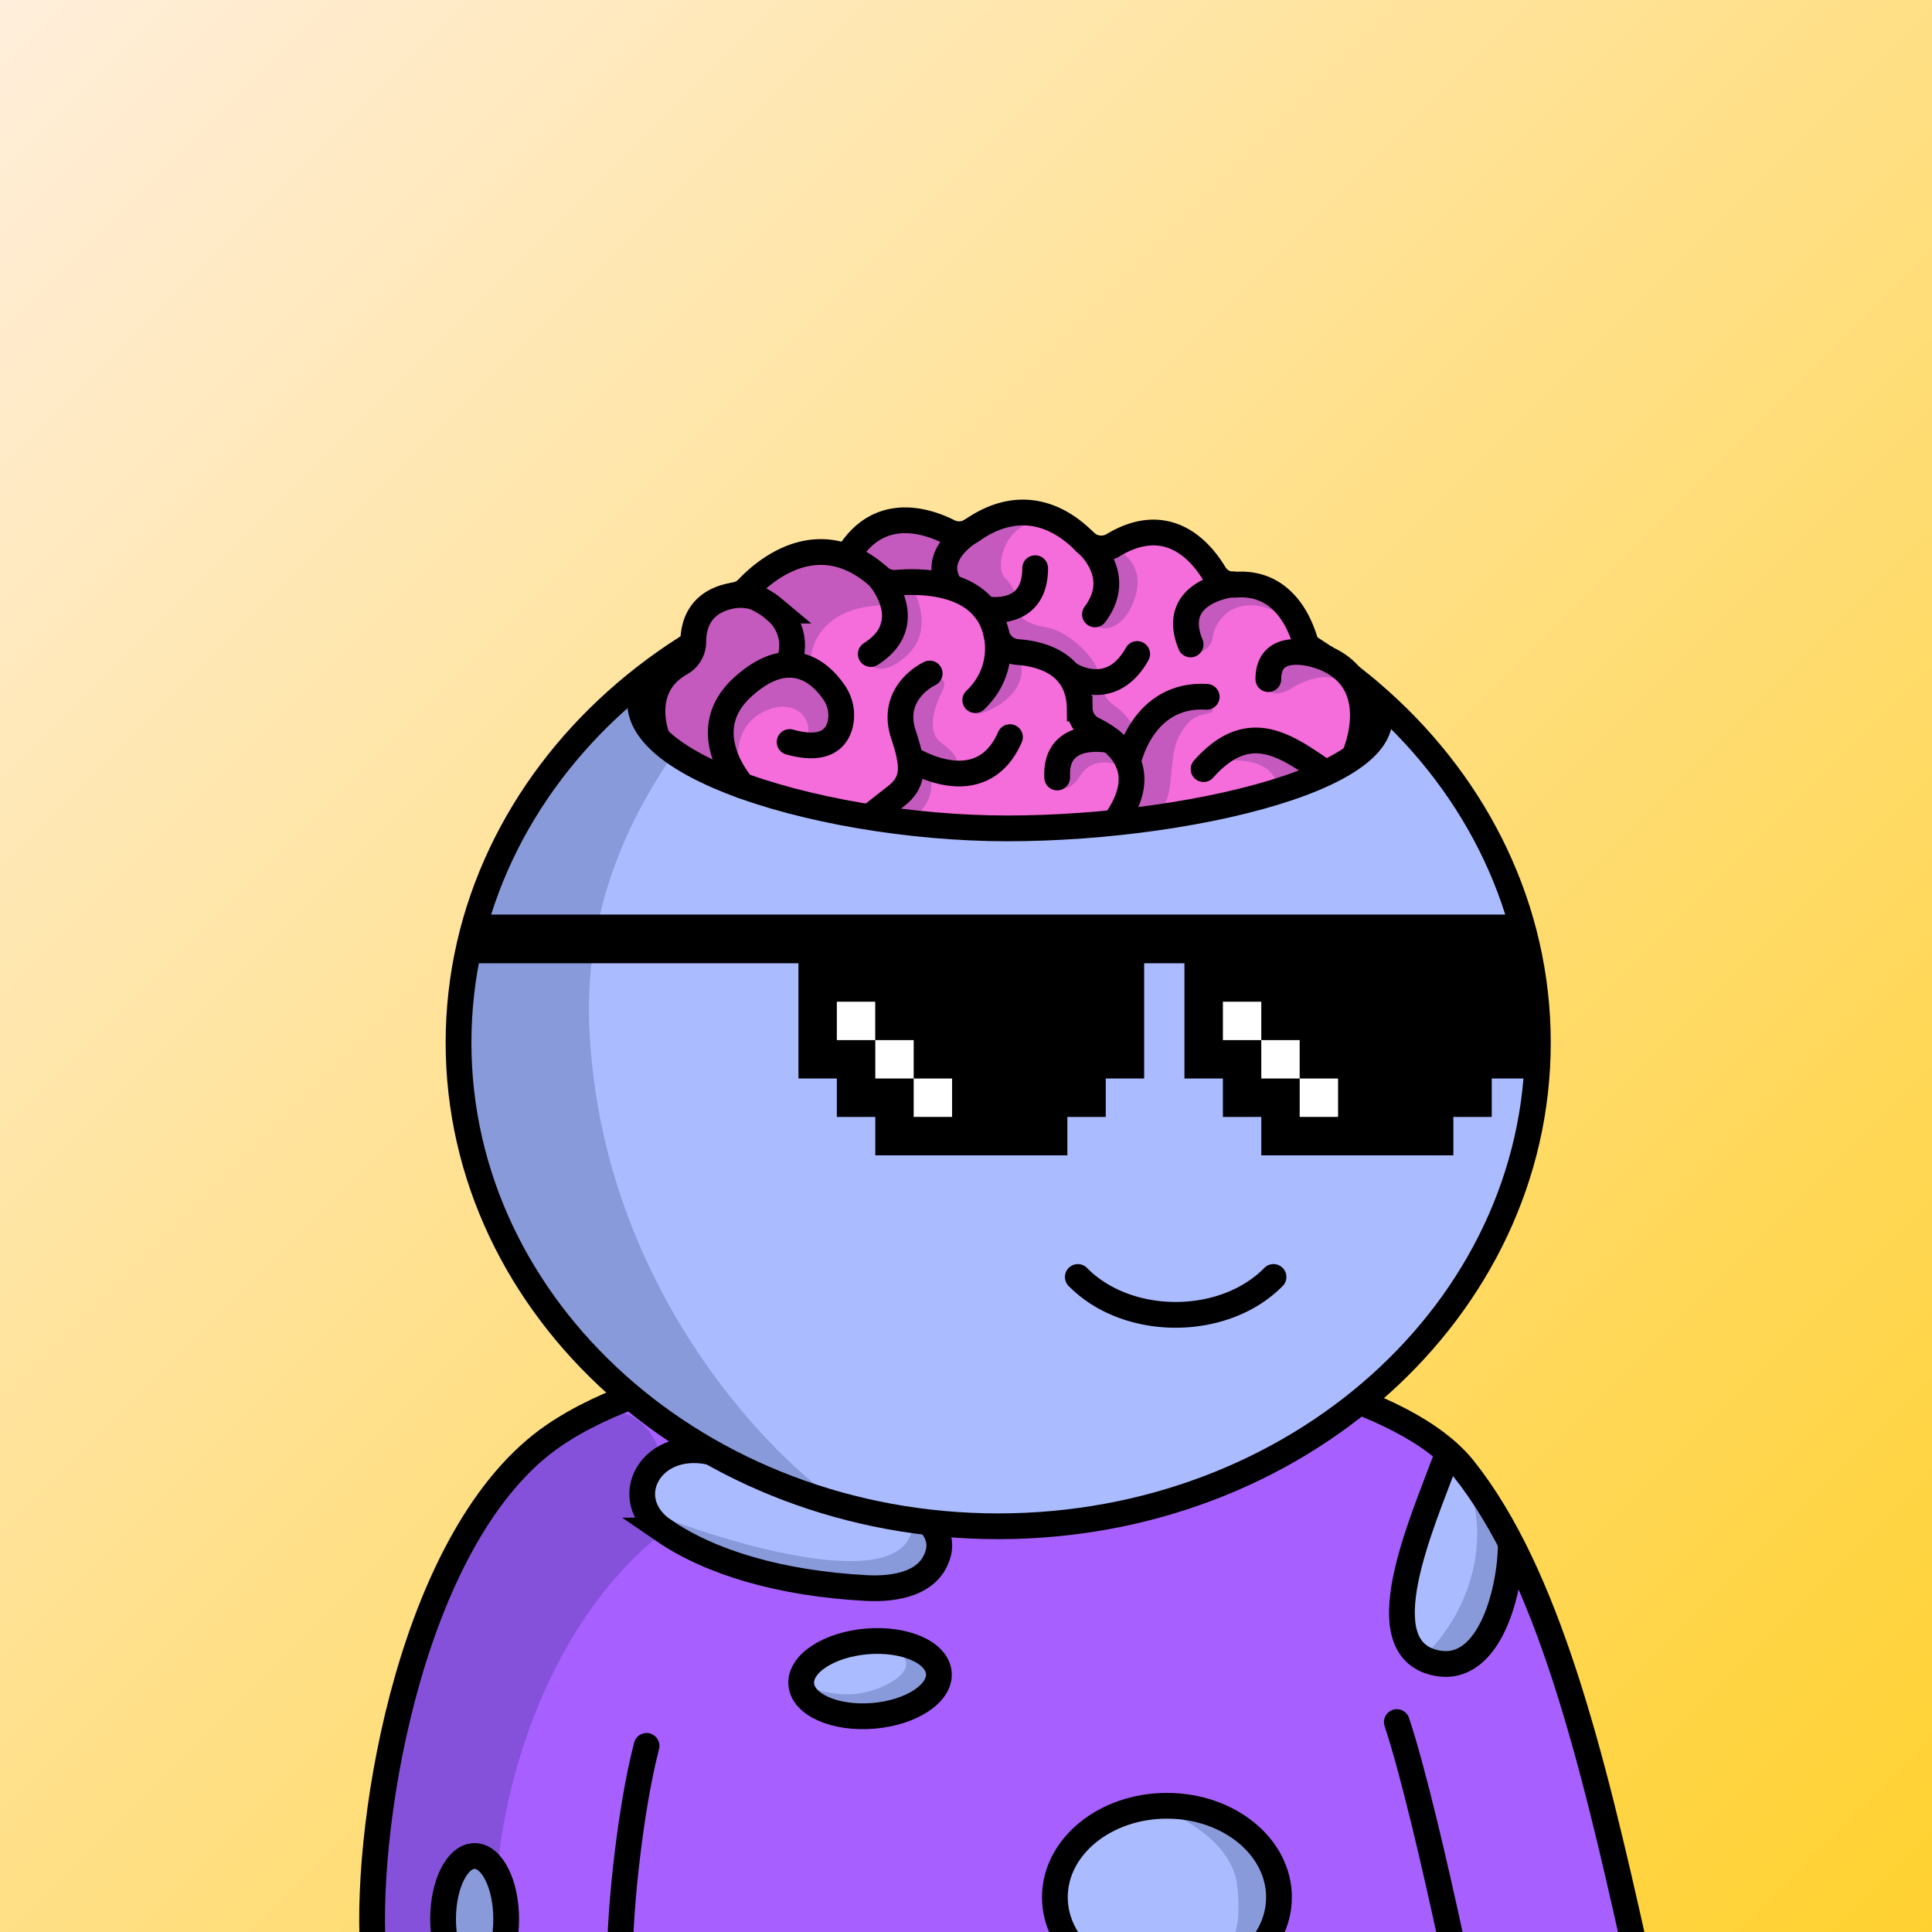 <svg
      xmlns="http://www.w3.org/2000/svg"
      preserveAspectRatio="xMidYMin meet"
      fill="none"
      viewBox="0 0 1500 1500"
    >
      <rect x="0" y="0" width="1500" height="1500" fill="#333333" stroke="none"/>
      <g>
      <path fill="url(#prefix__paint0_linear_53_28789)" d="M0 0h1500v1500H0z"/><defs><linearGradient id="prefix__paint0_linear_53_28789" x1="1500" y1="1500" x2="0" y2="0" gradientUnits="userSpaceOnUse"><stop stop-color="#FFD130"/><stop offset="1" stop-color="#FFEEDB"/></linearGradient></defs>
      <g clip-path="url(#prefix__clip0_53_28307)"><path d="M460.5 1094.5c-138.4 66.4-174 309.33-174.5 422.5h983.5c-12.5-72.17-53.2-244.1-116-354.5-78.5-138-520-151-693-68z" fill="#A760FF"/><path d="M367 1440c-17.2-1.2-22.167 49.83-22.5 75.5l47.5-4.5c-1.167-23.17-7.8-69.8-25-71zM674 1276c-29.6 1.2-47 22.83-52 33.5l4.5 14 56 10.5c14.833-5 44.8-18.8 46-34 1.5-19-17.5-25.5-54.5-24zM554.5 1131.5c-49.2-6.8-55.167 21.17-52 36-2 6.83 1.9 23.3 33.5 34.5 39.5 14 138 33.5 166.5 31 22.8-2 24.833-33.83 23-49.5-36.5-14.5-121.8-45.2-171-52zM842 1417c-38.8 30.4-22.5 74.67-9.5 93l140.5 3.5c7.167-4 20-20.9 14-56.5-7.5-44.5-96.5-78-145-40zM1114.5 1293c-46.4-6.8-12.67-111.83 10-163.5l49 71.5c-.33 33.5-12.6 98.8-59 92z" fill="#ABF"/><path d="M386 1459l-1 47.5H284c2.833-48.17 12.8-156.6 30-205 17.2-48.4 43.5-97.5 54.5-116 29.667-31.67 93.9-93.8 113.5-89 19.6 4.8 28.5 23.67 30.5 32.5l-16.5 22.5 7.5 21 9 19c-95.2 77.2-124 210.5-126.5 267.5z" fill="#001647" fill-opacity=".2"/><path d="M705.5 1163c27.2 82.4-120.333 42.67-197.5 12.5l23.5 29.5c29.333 8.33 95.4 25.7 125 28.5 37 3.5 71-12 71.5-33 .4-16.8-14.833-32-22.5-37.5zM659.5 1315.5c-19.2.4-34.667-6.5-40-10l6.5 17c6.5 2.33 27.7 7.3 60.5 8.5 32.8 1.2 37.667-26.83 36-41-12.833-6-35.4-15.5-23-5.5 15.5 12.5-16 30.5-40 31zM960.5 1463.5c-4-32.4-41.667-52.83-60-59H920c14.667 5.83 47.3 23.2 60.5 46 13.2 22.8 1.5 49.5-6 60h-22c4.333-2.17 12-14.6 8-47zM1143 1161c16 61.6-21.67 112.67-40 126.5 53.5 10.5 70.33-58.33 68.5-87L1143 1161z" fill="#001647" fill-opacity=".2"/><path d="M289.501 1512.5c-6-101.5 31-323.03 140.5-398 158.5-108.51 616.499-87 706.499 26 64.91 81.5 99.5 222.5 132.5 371M1084.5 1337c12.33 37 29.5 110.3 43.5 175.5m-646.499 0c.333-32.83 7.7-107.6 20.5-157" stroke="#000" stroke-width="20" stroke-linecap="round"/><ellipse cx="675.502" cy="1303.28" rx="53.591" ry="29" transform="rotate(-4.687 675.502 1303.28)" stroke="#000" stroke-width="20"/><path d="M515.271 1188.27c-36.061-24.71-9.368-73.42 39.746-60.07l145.257 41.58c16.768 4.8 32.505 18.71 28.297 35.64-5.969 24.01-33.117 28.75-56 27.53-67.132-3.59-121.239-19.97-157.3-44.68zM393 1490c0 27.06-10.969 49-24.5 49s-24.5-21.94-24.5-49 10.969-49 24.5-49 24.5 21.94 24.5 49zM1173 1198.09c0 35.54-15.89 101.53-57.73 93.09-54.77-11.04-11.86-107.12 7.51-159.18" stroke="#000" stroke-width="20"/><ellipse cx="906" cy="1473" rx="87" ry="71" stroke="#000" stroke-width="20"/></g><defs><clipPath id="prefix__clip0_53_28307"><path fill="#fff" d="M0 0h1500v1500H0z"/></clipPath></defs>
      <g clip-path="url(#prefix__clip0_299_662)"><path d="M775 1185c231.41 0 419-168.12 419-375.5 0-207.383-187.59-375.5-419-375.5-231.407 0-419 168.117-419 375.5 0 207.38 187.593 375.5 419 375.5z" fill="#ABF"/><path d="M457.5 796c7.6 194 131.833 327.5 193 370l-130-55.5L438 1034l-57.5-89.5-27-106 11-104L394 662l45-82.5 83.5-69.5 109-54.182 28.5-1C569.452 513.314 451.119 633.132 457.5 796z" fill="#001647" fill-opacity=".2"/><path d="M775 1185c231.41 0 419-168.12 419-375.5 0-207.383-187.59-375.5-419-375.5-231.407 0-419 168.117-419 375.5 0 207.38 187.593 375.5 419 375.5z" stroke="#000" stroke-width="20"/></g><defs><clipPath id="prefix__clip0_299_662"><path fill="#fff" d="M0 0h1500v1500H0z"/></clipPath></defs>
      <g clip-path="url(#prefix__prefix__clip0_53_29477)"><path d="M1046 825a40.998 40.998 0 0037.88-25.31 41.043 41.043 0 002.33-23.689 40.939 40.939 0 00-11.22-20.992 40.99 40.99 0 00-44.68-8.888 40.977 40.977 0 00-18.4 15.101 40.996 40.996 0 005.1 51.769A41.006 41.006 0 001046 825z" fill="#000"/><path d="M729.63 808.821l88.08-16a7.737 7.737 0 006.23-6.4 7.757 7.757 0 00-.73-4.64 7.674 7.674 0 00-3.27-3.35l-82.39-43.72m99.27 256.728c38.57 39.211 113.35 39.211 151.93 0" stroke="#000" stroke-width="20" stroke-miterlimit="10" stroke-linecap="round"/></g><defs><clipPath id="prefix__prefix__clip0_53_29477"><path fill="#fff" d="M0 0h1500v1500H0z"/></clipPath></defs>
      <g clip-path="url(#prefix__clip0_53_27180)"><path d="M1188 710.07v127.27h-29.81v29.85h-29.8V897H979.27v-29.81h-29.81v-29.85H919.6v-89.46h-31.28v89.46h-29.81v29.85H828.7V897H679.58v-29.81h-29.85v-29.85h-29.81v-89.46H360.81v-37.81H1188z" fill="#000"/><path d="M1038.88 837.35h-29.8v29.81h29.8v-29.81zM1009.06 807.53h-29.8v29.81h29.8v-29.81zM979.26 777.73h-29.8v29.81h29.8v-29.81zM739.18 837.35h-29.8v29.81h29.8v-29.81zM709.39 807.53h-29.81v29.81h29.81v-29.81zM679.52 777.73h-29.8v29.81h29.8v-29.81z" fill="#fff"/></g><defs><clipPath id="prefix__clip0_53_27180"><path fill="#fff" d="M0 0h1500v1500H0z"/></clipPath></defs>
      <g clip-path="url(#prefix__clip0_53_25522)"><path d="M496.609 538.541s3.07 10.29 13.57 23.93c14.68 19.1 43.92 44.79 99.63 58.08 95.53 22.79 172.4 22.6 172.4 22.6l108.22-7.34 120.181-28 55.58-41.54 5-17.79-35.22-28.28-23.91-12-11.16-35.68-27.201-17.71-28.95-1.81-11.33-20.5-32.35-21.23-49.42 21.36-22-26.46s-57.65-12.58-81.29 10.29l-49.45-9.46-49.68 22.93-50.58 11.59-36.18 25-18.47 10.67-4.81 34.81-29.55 21.63-13.03 4.91z" fill="#F56CDB"/><path d="M589.5 554.499c-17.6 10.8-17.667 31.5-15.5 40.5l-14.826-31.506L558 585.499l-2.5 7.5-41-14.5-12-26c3.167-6 9.6-18.1 10-18.5.4-.4 15.5-20.833 23-31l9.5-21.5 20-16.5 24-15 60.5-20.5c4.5-3.5 18-12.5 36-20.5s44.167 2.333 55 8.5l27.5-14c17.167-1.666 47.3-3.4 30.5 3-21 8-25.5 35.5-18 42.5 6 5.6 7.833 12.334 8 15l-10.5 11-35-19.5-34.5 1.5c5.833 9.834 13.5 33.6-2.5 50s-27 12.834-30.5 9l11.5-46c-45.6.4-57.333 28.5-57.5 42.5l-7.5-2.5c-8 1.5-24.2 4.5-25 4.5-.8 0-25 22.333-37 33.5l-.573 10.746c8.465-12.804 29.327-35.602 56.073-39.746 28.4-4.4 35.167 32.5 35 51.5-8.5 5.834-25 14-23 0 2.5-17.5-16-29.5-38-16zM731 537.999c4.8-9.2.333-10.833-2.5-10.5l-22.5 4-5.5 20.5 9 35c9.833 5.333 30.1 14.7 32.5 9.5 3-6.5-.5-12-11.5-20s-5.5-27 .5-38.5zM722.5 602.999c3.2 15.6-6.333 26.5-11.5 30h-28.5l20.5-27.5c5.167-7.333 16.3-18.1 19.5-2.5zM774.5 547.999c-15.2 9.2-19.667 5.833-20 3 2.333-5 7.1-15.2 7.5-16 .4-.8 9.167-13.667 13.5-20 4-2.833 12.8-7.1 16-1.5 4 7 2 23-17 34.5zM812 486.999c-15.2-2.4-20-8.333-20.5-11l-20 9c2.333 4.333 7.2 13.2 8 14 .8.8 26.333 11 39 16 11.333 5.5 34 14.7 34 7.5 0-9-21.5-32.5-40.5-35.5zM881.5 462.999c6.4-20.8-6.333-32.333-13.5-35.5l-8 7-2 21c-4.333 7.834-11.9 24.7-7.5 29.5 5.5 6 23 4 31-22zM941.5 494.999c-.8 7.6-8 11.167-11.5 12-3.167-4.5-9.5-13.7-9.5-14.5 0-.8 4.667-16.333 7-24 .833-3 7.1-9.6 25.5-12 18.4-2.4 37 14.333 44 23-3.833-3.5-14.9-10.3-28.5-9.5-17 1-26 15.5-27 25zM865.5 547.999c-7.2-4.8-9-10.667-9-13l-15.5 5 3 24 30 11.5 6-11.5c-1.833-3.333-7.3-11.2-14.5-16zM838.5 602.499c-6.4 10.4-13 10.333-15.5 9-.833-3-2.4-9.8-2-13 .5-4 .5-5.5 2.5-8s12-10 13-10.5c.8-.4 15.333.167 22.5.5 5.667 5.5 15.4 15.9 9 13.5-8-3-21.5-4.5-29.5 8.5zM937.5 553.999c6.8-1.6 3.833-4.667 1.5-6-5.667.333-17.3 1-18.5 1-1.2 0-14.5 3.333-21 5l-14 20-5.5 26-7 35c7.5 1.167 24.1 1 30.5-9 8-12.5 4-40 12-54.5s13.5-15.5 22-17.5zM991 607.499c-5.2-17.2-28.833-18.167-40-16.5.5-4.167 5.2-13.1 20-15.5 14.8-2.4 36.83 14.667 46 23.5l-26 8.5zM1002.5 534.499c-10.4 6.4-16.667 3.333-18.5 1l8-21.5 15-9.5 31 13.5c6.33 8 16.6 21.9 7 13.5-12-10.5-29.5-5-42.5 3z" fill="#001647" fill-opacity=".2"/><path d="M862.2 574.74s-43.48-9.44-41.41 28.91M706.439 588.681s54.87 35.61 77.7-16.38M875.801 591.65s10.73-53.65 61.09-50.65" stroke="#000" stroke-width="20" stroke-miterlimit="10" stroke-linecap="round"/><path d="M508.088 520.15c-58 66 123.13 123 274.12 123s337.432-47.21 277.432-109.21" stroke="#000" stroke-width="20" stroke-miterlimit="10"/><path d="M510.471 573.211s-16.41-39.05 18.09-58.39a19.004 19.004 0 009.71-16.55c0-12.7 4.75-31.74 31.83-36.07a18.489 18.489 0 0010.53-5.49c13.12-13.84 55.19-50.43 101.71-8.85a18.11 18.11 0 0013.66 4.59c19.38-1.68 68.48-1.69 77.57 39.63a18.15 18.15 0 0016.43 14.16c18.61 1.33 47.93 9 48.28 43.85a18.4 18.4 0 0010.42 16.32c17.73 8.61 47.07 30.4 16.56 72.31" stroke="#000" stroke-width="20" stroke-miterlimit="10"/><path d="M1051.69 586.52s26.14-58.36-26.84-77.14a18.723 18.723 0 01-11.74-12.16c-4.79-15.85-18.56-45.85-53.73-43.27a17.806 17.806 0 01-16.57-8.54c-10.36-17.26-36-47.64-78.43-22.22a18.273 18.273 0 01-22.4-2.81c-15-15.28-46.36-36.93-87-8.85a18.01 18.01 0 01-8.97 3.185 17.99 17.99 0 01-9.34-1.835c-17.43-8.77-55.12-21.18-78.83 19.23" stroke="#000" stroke-width="20" stroke-miterlimit="10"/><path d="M576.419 610.05s-37.83-41.78 0-76.4c37.19-34 61.17-10.54 71.05 3.81a31.001 31.001 0 015 24.17c-2.39 10.91-11.15 22.36-39.39 14.48M682.34 447.859s31.85 35.88-6.27 59.91M773.539 492.08s8 28.27-16.34 51.49M957.441 453.631s-50.29 4.79-33.06 46.72" stroke="#000" stroke-width="20" stroke-miterlimit="10" stroke-linecap="round"/><path d="M570.102 462.198S581 460.725 589 465s9.415 5.78 13.384 9.093a35.085 35.085 0 0112.601 27.121 35.092 35.092 0 01-3.423 14.934M755.001 411.529s-31.13 17.06-19 40.66M764.59 472.84s39.11 8.2 39.11-31.68M1024.85 509.38s-40.1-14.48-40.1 17.9M842 420.381s31.9 24.93 8.12 56.61M829.289 522.93s32.53 22.38 53.6-15.16M676.07 633.54l19.87-15.6c14.85-11.67 13-25.06 5.54-47.53-11.05-33.13 20.32-47.48 20.32-47.48M934.461 597.121c32-36.06 58.65-21.7 86.569-2.61l3.82 2.61" stroke="#000" stroke-width="20" stroke-miterlimit="10" stroke-linecap="round"/></g><defs><clipPath id="prefix__clip0_53_25522"><path fill="#fff" d="M0 0h1500v1500H0z"/></clipPath></defs>
      
    </g>
    </svg>